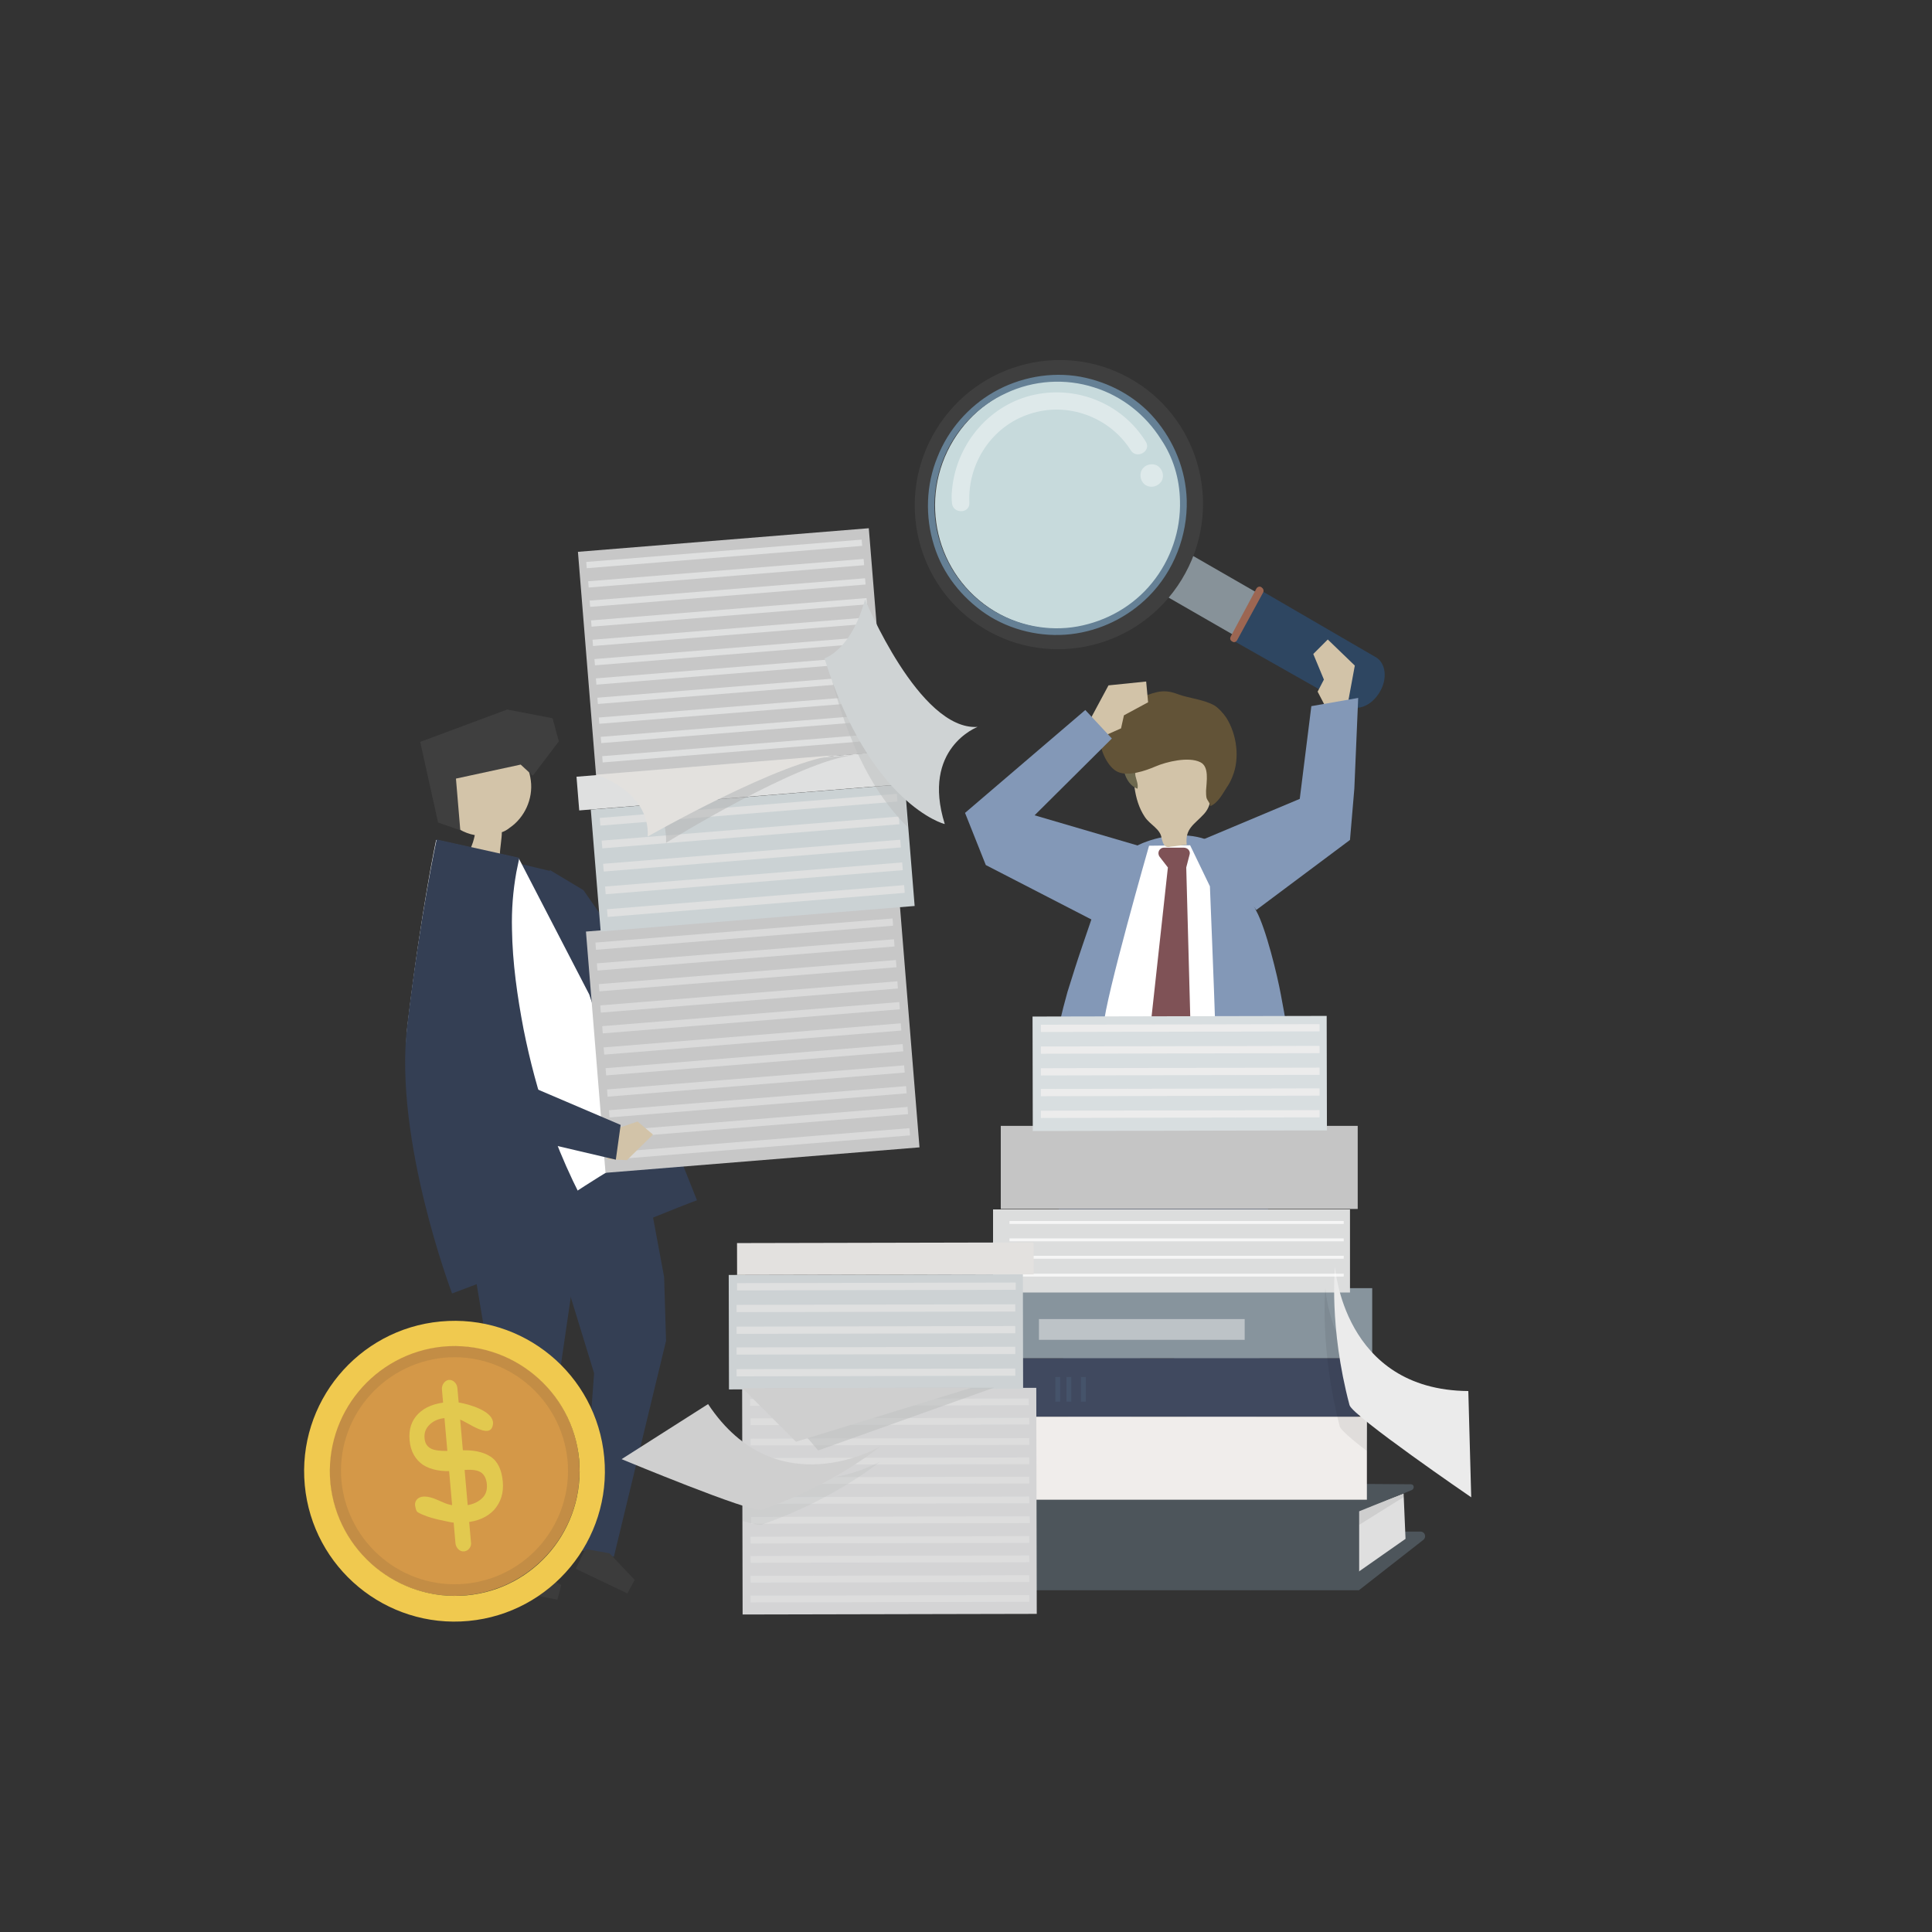 <?xml version="1.0" encoding="utf-8"?>
<!-- Generator: Adobe Illustrator 23.1.0, SVG Export Plug-In . SVG Version: 6.00 Build 0)  -->
<svg version="1.1" id="Layer_1" xmlns="http://www.w3.org/2000/svg" xmlns:xlink="http://www.w3.org/1999/xlink" x="0px" y="0px"
	 viewBox="0 0 400 400" style="enable-background:new 0 0 400 400;" xml:space="preserve">
<rect x="0" y="0" width="400" height="400" fill="#333333" stroke="none"/>
<style type="text/css">
	.st0{fill:#879299;}
	.st1{fill:#2E4661;}
	.st2{fill:#3F3F3F;}
	.st3{fill:#C7DADC;}
	.st4{opacity:0.41;}
	.st5{fill:#FFFFFF;}
	.st6{opacity:0.4;fill:#FFFFFF;enable-background:new    ;}
	.st7{fill:#9C6652;}
	.st8{fill:#658095;}
	.st9{fill:none;stroke:#747474;stroke-width:0.23;stroke-miterlimit:10;}
	.st10{fill:#D2C3A8;}
	.st11{fill:#40495F;}
	.st12{fill:#3B3631;}
	.st13{fill:#8398B7;}
	.st14{fill:#7F5256;}
	.st15{fill:#6E694F;}
	.st16{fill:#625337;}
	.st17{fill:#343F54;}
	.st18{fill:#3C3C3C;}
	.st19{fill:#D3C4A9;}
	.st20{fill:#C7C7C7;}
	.st21{opacity:0.76;}
	.st22{fill:#DFE0E0;}
	.st23{fill:#CBD2D4;}
	.st24{opacity:0.51;fill:#BBBDBD;enable-background:new    ;}
	.st25{opacity:0.51;fill:#B3B3B3;enable-background:new    ;}
	.st26{fill:#E3E1DE;}
	.st27{fill:#CFD3D4;}
	.st28{fill:#4D555B;}
	.st29{fill:#DFDFDF;}
	.st30{opacity:8.000000e-02;enable-background:new    ;}
	.st31{fill:#F0EDEB;}
	.st32{fill:#87949D;}
	.st33{fill:#DCDDDD;}
	.st34{fill:#C5C5C5;}
	.st35{opacity:7.000000e-02;enable-background:new    ;}
	.st36{fill:#EBEBEB;}
	.st37{opacity:0.53;fill:#EBEBEB;enable-background:new    ;}
	.st38{opacity:0.16;}
	.st39{fill:#6183A8;}
	.st40{opacity:0.75;fill:#FFFFFF;enable-background:new    ;}
	.st41{fill:#D8DEE0;}
	.st42{fill:#ECECEC;}
	.st43{fill:#D4D4D5;}
	.st44{fill:#CDD2D4;}
	.st45{fill:#E3E1DF;}
	.st46{opacity:0.27;fill:#BBBDBD;enable-background:new    ;}
	.st47{fill:#CFCFCF;}
	.st48{fill:#D49848;}
	.st49{opacity:0.1;fill:#2B2A2A;enable-background:new    ;}
	.st50{fill:#F0C94F;}
	.st51{fill:#E2C94F;}
	.st52{fill:none;}
</style>
<g>
	<g>
		<g>
			<g>
				<g>
					<g>
						<g>
							<g>
								<g>
									
										<rect x="247.4" y="100.8" transform="matrix(0.499 -0.867 0.867 0.499 18.869 280.882)" class="st0" width="10" height="46.6"/>
									<path class="st1" d="M285.7,143.2L285.7,143.2c-1.6,2.8-4.5,4.1-6.6,2.9l-23.3-13.2l5.7-10.4l23.4,13.6
										C286.9,137.3,287.3,140.5,285.7,143.2z"/>
								</g>
							</g>
							<g>
								
									<ellipse transform="matrix(0.521 -0.853 0.853 0.521 15.921 237.147)" class="st2" cx="219.3" cy="104.4" rx="30" ry="29.8"/>
								
									<ellipse transform="matrix(0.521 -0.853 0.853 0.521 15.929 237.147)" class="st3" cx="219.3" cy="104.4" rx="25.8" ry="25.6"/>
							</g>
						</g>
						<g>
							<g class="st4">
								<path class="st5" d="M200.7,104.1c-0.4-8.2,4.7-15.9,12.5-18.4c7.8-2.6,16.5,0.6,20.9,7.5c1.2,2,4.4,0.2,3.1-1.8
									c-5-8-14.6-11.8-23.8-9.5c-9,2.3-15.5,10.4-16.3,19.6c-0.1,0.9-0.1,1.8,0,2.7C197.3,106.4,200.8,106.4,200.7,104.1
									L200.7,104.1z"/>
							</g>
							<path class="st6" d="M239.6,96.4c1.1,0.7,1.5,2.1,0.9,3.2c-0.7,1.1-2.1,1.5-3.2,0.9s-1.5-2.1-0.9-3.2
								C237,96.2,238.5,95.8,239.6,96.4z"/>
						</g>
					</g>
					<path class="st7" d="M256.1,132.6l5.4-9.9c0.2-0.3,0.1-0.8-0.2-1l-0.1-0.1c-0.4-0.3-0.9-0.1-1.1,0.3l-5.3,9.9
						c-0.2,0.4-0.1,0.8,0.3,1l0,0C255.5,133.1,255.9,132.9,256.1,132.6z"/>
					<g>
						<path class="st8" d="M244.3,103.6c0.2,6.2-1.9,12.3-5.8,17.1c-3.9,4.8-9.4,7.9-15.4,9c-6.1,1.1-12.5-0.2-17.8-3.5
							c-5.1-3.2-8.9-8.2-10.7-14c-1.9-6-1.4-12.6,1.2-18.3c2.5-5.5,7-10,12.5-12.5c5.7-2.7,12.3-3.1,18.2-1.2
							c5.8,1.8,10.7,5.7,13.9,10.8C242.9,94.7,244.2,99.1,244.3,103.6c0,0.9,1.4,0.8,1.4-0.1c-0.2-6.2-2.6-12.1-6.6-16.8
							c-3.9-4.6-9.5-7.6-15.4-8.7c-6.1-1.1-12.6,0.1-18,3.2c-5.2,3-9.4,7.8-11.6,13.4c-2.4,5.8-2.6,12.4-0.7,18.4
							c1.8,5.8,5.7,10.7,10.7,14.1c5.1,3.4,11.5,4.9,17.6,4.2s11.8-3.5,16.1-7.8c5.2-5.2,8.1-12.6,7.9-20
							C245.7,102.7,244.3,102.7,244.3,103.6z"/>
					</g>
				</g>
			</g>
			<g>
				<path class="st9" d="M282.1,141L282.1,141L282.1,141z M256.3,120.8L256.3,120.8L256.3,120.8z"/>
			</g>
		</g>
		<polygon class="st10" points="279.1,145.4 280.5,137.8 274.9,132.4 271.9,135.4 274.1,140.7 272.8,143.2 275.1,147.6 		"/>
		<g>
			<g>
				<g>
					<polygon class="st11" points="219.5,224.4 219,267.6 223.6,323.3 229.9,323.3 237.4,271.9 246,220.5 					"/>
					<polygon class="st12" points="229.9,325.9 223.1,329.3 219.7,325.9 223.1,322.6 229.9,322.6 					"/>
				</g>
				<g>
					<polygon class="st11" points="262.5,224.4 262.6,249.4 258.4,323.3 252.1,323.3 241.6,274.3 236,220.5 					"/>
					<polygon class="st12" points="252.2,325.9 258.9,329.3 262.3,325.9 258.9,322.6 252.2,322.6 					"/>
				</g>
			</g>
			<path class="st13" d="M269,239.5c0.1,4,0,9.3-1.6,9.5c-0.3,0-0.6-0.1-0.9-0.2c-2.9-1.4-5-3.4-7.8-4.8c-3-1.4-6.4-2.2-9.7-2.7
				c-5-0.8-10-1.3-15-1.3c-4.3,0-8.8,1.9-12.8,3c-1.6,0.4-2.8,1.6-4.1,2.5c-1.9,1.3-2.8,1.8-2.5-0.9c0.4-4.4,0.9-8.8,1.4-13.2
				c1.1-8.8,2.6-17.5,5-26c1-3.2,2-6.4,3.1-9.6c1.3-3.9,2.7-7.8,4-11.7c1.7-4.8,4.5-8.2,9.4-9.9c4.2-1.5,9.5-1.9,13.6,0.2
				c4.6,2.3,6.8,10,9,14.2c2,3.6,4.4,13.5,5.1,17.4c0.9,4.7,1.7,9.4,2.3,14.1c0.7,5.2,1.2,10.3,1.4,15.5
				C268.8,236,268.9,237.6,269,239.5z"/>
			<path class="st5" d="M246.4,175l-8.5,0.1c0,0-9.1,31.7-9.4,37.2c-0.3,5.4-2.6,27.2-2.6,27.2s9.4,0.2,20.2,1.5
				c10.6,2.3,11.4,0.9,11.4,0.9s-5.7-22.9-5.9-29.5c-0.2-6.7-1.1-28.9-1.1-28.9L246.4,175z"/>
			<path class="st14" d="M245.1,175.5H241c-1,0-1.5,1.1-0.9,1.9l1.7,2.2l-4.6,42l5.6,5.5l3.9-6.5l-1.1-41l0.7-2.7
				C246.5,176.2,245.9,175.5,245.1,175.5z"/>
			<g>
				<path class="st10" d="M241.2,175.1c0.1,0.1,0.2,0.2,0.3,0.2c0.3,0.1,0.5,0.1,0.8,0c1.1-0.1,2.2-0.3,3.4-0.4
					c-0.4-3.4,1.6-4.2,3.6-6.4s1.4-5.3,1.3-8c0-0.8-0.1-1.5-0.4-2.2c-0.6-1.2-1.9-1.9-3.2-2.3c-3.3-1-7-0.8-9.9,1.1
					c-0.8,0.5-1.5,1.1-1.9,1.9c-0.6,1.2-0.5,2.7-0.3,4.1c0.3,2.1,0.9,4.2,2.1,6c1.1,1.7,3.3,2.5,3.5,4.5
					C240.7,174.2,240.8,174.8,241.2,175.1z"/>
				<g>
					<path class="st15" d="M235.1,160.7c0.2,0.9,0.6,1.7,0.4,2.6c-1.4-0.5-2.3-1.9-2.7-3.3c-0.2-0.6-0.4-1.3-0.3-2
						c0.1-0.7,0.4-1.4,0.9-1.8c0.8-0.5,2.1-0.3,2.3,0.6C235.8,157.9,234.8,159.4,235.1,160.7z"/>
					<path class="st16" d="M227.8,153.1c0-1,0.4-2,1.3-2.6c0.8-0.5,1.7-1,2.2-1.8c0.4-0.7,0.4-1.5,0.8-2.1c0.7-1.2,2.1-1.6,3.4-2
						c3.2-1,4.9-2.2,8.3-0.9c2.4,0.9,5.5,1.1,7.7,2.4c0.9,0.6,1.7,1.5,2.4,2.5c2.2,3.5,2.8,8.4,1.3,12.1c-0.3,0.8-0.7,1.6-1.2,2.3
						c-0.9,1.4-1.8,3.2-3.4,3.9c-0.1-0.7-0.6-1.1-0.8-1.7c-0.1-0.5-0.1-1-0.1-1.5c0.1-1.9,0.7-5-1.2-5.9c-2.4-1.2-7-0.1-9.3,0.9
						c-2.1,0.9-5.6,2.1-7.8,1.1C229.4,158.9,227.7,155.3,227.8,153.1z"/>
				</g>
			</g>
		</g>
		<polygon class="st13" points="249.1,173.8 269.1,165.4 271.5,146.2 281.2,144.5 280.4,163.3 279.5,173.9 260.1,188.4 		"/>
		<polygon class="st10" points="225.9,148.6 229.5,141.9 237.3,141.1 237.7,145.4 232.7,148.1 232.1,150.8 227.6,152.8 		"/>
		<polygon class="st13" points="235.7,175.1 214.2,168.8 230.2,152.9 224.7,147 199.8,168.3 204.1,179.1 226.8,190.8 		"/>
	</g>
	<g>
		<polygon class="st10" points="151.9,223.3 147.8,223.1 149.4,216.9 154.1,215.3 157.3,218.1 		"/>
		<polygon class="st17" points="113.8,180.1 120.8,184.3 134.6,204.1 152.2,216.3 148.4,223.4 124.5,210.4 		"/>
		<polygon class="st17" points="112.2,240.9 112.2,249.1 123,284.3 120.3,321 127.1,322.3 137.9,277.6 137.5,264.4 132.5,237.5 		
			"/>
		<polygon class="st18" points="126.2,321.6 131.4,327.1 129.9,329.9 119.2,324.8 121.2,320.7 		"/>
		<polygon class="st18" points="109.8,324.1 116.2,328.2 115.4,331.2 103.8,328.9 104.7,324.5 		"/>
		<path class="st17" d="M114.2,180.4L97,176.3c0,0-3.4,15-6.2,38.6c-2.8,23.6,11.3,50.8,11.3,50.8s35.1-14.6,42.2-17.2l-15.8-39.7
			L114.2,180.4z"/>
		<polygon class="st17" points="120.8,250.6 109.9,325.2 104.9,325.2 101.8,284.5 95,243.8 		"/>
		<g>
			<path class="st19" d="M108.4,156.6c-4,1.8-9.1-0.3-12.9,2c-2.5,1.5-3.7,4.6-3.6,7.5c0.1,1.4,0.4,2.8,1.2,3.9
				c0.5,0.7,1.2,1.3,2,1.7c1,0.6,2.1,1,3.2,1.2c-0.2,1-0.5,2-1,3c2.2,0.1,4,1,6.2,1c0-1.2,0.4-3.3,0.4-4.6c0.6-0.2,1.1-0.5,1.6-0.9
				c3.1-2.1,4.9-6,4.4-9.8C109.7,160,109.1,158.3,108.4,156.6z"/>
			<polygon class="st2" points="107.8,158.3 94.4,161.2 95.3,171.9 90.7,170.3 87,153.6 105,146.9 114.4,148.7 115.7,153.5 
				110.3,160.6 			"/>
		</g>
		<path class="st5" d="M107.4,177.7l-17.1-3.8c0,0-3.1,14.5-5.9,38.1s11.3,50.8,11.3,50.8s30.1-21.4,37.1-24L122,205.9L107.4,177.7z
			"/>
		<path class="st17" d="M84.3,212.4c2.8-23.6,6.1-38.6,6.1-38.6l17.1,3.8v0.1c-0.2,1-0.4,2-0.6,2.9c-0.7,3.9-1,7.8-0.9,11.8
			c0.1,6.9,1.1,13.9,2.4,20.7c1.3,6.5,3,13,5.2,19.2c2.9,8.3,6.7,16.2,11.2,23.7c-14.3,5.4-31.2,11.8-31.2,11.8S81.5,236,84.3,212.4
			z"/>
		<g>
			<g>
				
					<rect x="123.2" y="190.1" transform="matrix(0.997 -8.087666e-02 8.087666e-02 0.997 -16.89 13.305)" class="st20" width="65.2" height="50.1"/>
				<g class="st21">
					
						<rect x="126.7" y="236" transform="matrix(0.997 -8.087655e-02 8.087655e-02 0.997 -18.631 13.517)" class="st22" width="61.7" height="1.5"/>
					
						<rect x="126.3" y="231.6" transform="matrix(0.997 -8.087651e-02 8.087651e-02 0.997 -18.276 13.471)" class="st22" width="61.7" height="1.5"/>
					
						<rect x="126" y="227.3" transform="matrix(0.997 -8.087651e-02 8.087651e-02 0.997 -17.93 13.432)" class="st22" width="61.7" height="1.5"/>
					
						<rect x="125.6" y="223" transform="matrix(0.997 -8.087651e-02 8.087651e-02 0.997 -17.583 13.386)" class="st22" width="61.7" height="1.5"/>
					
						<rect x="125.3" y="218.6" transform="matrix(0.997 -8.087651e-02 8.087651e-02 0.997 -17.228 13.347)" class="st22" width="61.7" height="1.5"/>
					
						<rect x="124.9" y="214.3" transform="matrix(0.997 -8.087651e-02 8.087651e-02 0.997 -16.882 13.301)" class="st22" width="61.7" height="1.5"/>
					
						<rect x="124.6" y="209.9" transform="matrix(0.997 -8.087655e-02 8.087655e-02 0.997 -16.527 13.262)" class="st22" width="61.7" height="1.5"/>
					
						<rect x="124.2" y="205.6" transform="matrix(0.997 -8.087655e-02 8.087655e-02 0.997 -16.181 13.216)" class="st22" width="61.7" height="1.5"/>
					
						<rect x="123.9" y="201.2" transform="matrix(0.997 -8.087655e-02 8.087655e-02 0.997 -15.826 13.177)" class="st22" width="61.7" height="1.5"/>
					
						<rect x="123.5" y="196.9" transform="matrix(0.997 -8.087655e-02 8.087655e-02 0.997 -15.479 13.13)" class="st22" width="61.7" height="1.5"/>
					
						<rect x="123.2" y="192.6" transform="matrix(0.997 -8.087655e-02 8.087655e-02 0.997 -15.133 13.092)" class="st22" width="61.7" height="1.5"/>
				</g>
			</g>
			<g>
				
					<rect x="123.2" y="164.9" transform="matrix(0.997 -8.087669e-02 8.087669e-02 0.997 -13.849 13.182)" class="st23" width="65.2" height="25.3"/>
				
					<rect x="125.6" y="185.7" transform="matrix(0.997 -8.087655e-02 8.087655e-02 0.997 -14.571 13.264)" class="st22" width="61.7" height="1.6"/>
				
					<rect x="125.2" y="181" transform="matrix(0.997 -8.087655e-02 8.087655e-02 0.997 -14.192 13.216)" class="st22" width="61.7" height="1.6"/>
				
					<rect x="124.8" y="176.3" transform="matrix(0.997 -8.087655e-02 8.087655e-02 0.997 -13.813 13.168)" class="st22" width="61.7" height="1.6"/>
				
					<rect x="124.5" y="171.5" transform="matrix(0.997 -8.087700e-02 8.087700e-02 0.997 -13.426 13.128)" class="st22" width="61.7" height="1.6"/>
				
					<rect x="124.1" y="166.8" transform="matrix(0.997 -8.087655e-02 8.087655e-02 0.997 -13.047 13.081)" class="st22" width="61.7" height="1.6"/>
			</g>
			<g>
				
					<rect x="121.4" y="111.7" transform="matrix(0.997 -8.087654e-02 8.087654e-02 0.997 -10.413 12.703)" class="st20" width="60.4" height="46.4"/>
				
					<rect x="124.6" y="154.2" transform="matrix(0.997 -8.087671e-02 8.087671e-02 0.997 -12.022 12.897)" class="st22" width="57.2" height="1.3"/>
				
					<rect x="124.3" y="150.2" transform="matrix(0.997 -8.087671e-02 8.087671e-02 0.997 -11.699 12.86)" class="st22" width="57.2" height="1.3"/>
				
					<rect x="123.9" y="146.2" transform="matrix(0.997 -8.087675e-02 8.087675e-02 0.997 -11.377 12.815)" class="st22" width="57.2" height="1.3"/>
				
					<rect x="123.6" y="142.1" transform="matrix(0.997 -8.087675e-02 8.087675e-02 0.997 -11.046 12.777)" class="st22" width="57.2" height="1.3"/>
				
					<rect x="123.3" y="138.1" transform="matrix(0.997 -8.087626e-02 8.087626e-02 0.997 -10.724 12.739)" class="st22" width="57.2" height="1.3"/>
				
					<rect x="123" y="134.1" transform="matrix(0.997 -8.087675e-02 8.087675e-02 0.997 -10.401 12.702)" class="st22" width="57.2" height="1.3"/>
				
					<rect x="122.6" y="130.1" transform="matrix(0.997 -8.087675e-02 8.087675e-02 0.997 -10.079 12.657)" class="st22" width="57.2" height="1.3"/>
				
					<rect x="122.3" y="126.1" transform="matrix(0.997 -8.087675e-02 8.087675e-02 0.997 -9.757 12.619)" class="st22" width="57.2" height="1.3"/>
				
					<rect x="122" y="122" transform="matrix(0.997 -8.087675e-02 8.087675e-02 0.997 -9.426 12.582)" class="st22" width="57.2" height="1.3"/>
				
					<rect x="121.7" y="118" transform="matrix(0.997 -8.087675e-02 8.087675e-02 0.997 -9.103 12.544)" class="st22" width="57.2" height="1.3"/>
				
					<rect x="121.3" y="114" transform="matrix(0.997 -8.087675e-02 8.087675e-02 0.997 -8.781 12.499)" class="st22" width="57.2" height="1.3"/>
			</g>
			
				<rect x="119.5" y="158.1" transform="matrix(0.997 -8.087645e-02 8.087645e-02 0.997 -12.57 12.851)" class="st22" width="65.7" height="7"/>
			<path class="st24" d="M172.3,141c4.3,16.4,10.6,25.4,15.6,30.2l-2.5-31.3L172.3,141z"/>
			<path class="st25" d="M127.1,160.3c0,0,11.2,3.7,10.8,14.2c0,0,27.9-17.3,39.2-18.2L127.1,160.3z"/>
			<path class="st26" d="M123.4,160.4c0,0,11.2,3.3,10.7,12.8c0,0,28-16,39.4-16.9L123.4,160.4z"/>
			<path class="st27" d="M170.7,136.3c0,0,5.5-1.6,8.4-12.2c0,0,11.2,27.2,23.3,26.4c0,0-11.7,4.4-6.8,20.1
				C195.6,170.7,180.1,166.5,170.7,136.3z"/>
		</g>
		<g>
			<polygon class="st10" points="129.8,240.2 125.7,240 127.3,233.8 132,232.2 135.2,234.9 			"/>
			<polygon class="st17" points="88.9,186.4 94.7,189.2 108.6,224.4 128.5,232.9 127.5,240.1 101.9,234.1 90.2,213.3 			"/>
		</g>
	</g>
	<g>
		<g>
			<g>
				<g>
					<path class="st28" d="M281.4,329.2l13.3-10.4c0.7-0.6,0.3-1.7-0.6-1.7h-76.7l-10.3,12.1H281.4z"/>
					<polygon class="st29" points="278.3,313.9 278.3,327.5 291,318.6 290.6,309.2 					"/>
					<path class="st28" d="M281.4,312.9l10.9-4.4c0.6-0.3,0.5-1.2-0.2-1.2l-71.5-0.5l-13.3,5.5L281.4,312.9z"/>
					<rect x="207.2" y="312.3" class="st28" width="74.2" height="16.9"/>
					<polygon class="st30" points="281.4,312.9 290.6,309.2 290.7,309.9 281.4,315.7 					"/>
				</g>
			</g>
			<rect x="209.1" y="293.3" class="st31" width="73.9" height="17.2"/>
			<rect x="207.4" y="281.2" class="st11" width="73.9" height="12.1"/>
			<rect x="210.2" y="266.7" class="st32" width="73.9" height="14.5"/>
			<rect x="205.6" y="250.4" class="st33" width="73.9" height="17.2"/>
			<rect x="207.2" y="233.1" class="st34" width="73.9" height="17.2"/>
			<path class="st35" d="M282.3,284.8c-7.3-7.6-7.9-18.1-7.9-18.1s-1.2,12.5,3,28.7c0.2,0.6,2.4,2.6,5.6,5
				C282.9,295.2,282.6,290,282.3,284.8z"/>
			<path class="st36" d="M276.4,262.2c0,0,1.6,25.6,27.6,25.8l0.6,22c0,0-24.7-16.9-25.2-19.1C275.1,274.7,276.4,262.2,276.4,262.2z
				"/>
			<rect x="215.1" y="273.1" class="st37" width="42.6" height="4.3"/>
			<g class="st38">
				<rect x="218.5" y="285.1" class="st39" width="1" height="5.1"/>
				<rect x="220.8" y="285.1" class="st39" width="1" height="5.1"/>
				<rect x="223.8" y="285.1" class="st39" width="1" height="5.1"/>
			</g>
		</g>
		<rect x="209" y="263.7" class="st40" width="69.2" height="0.6"/>
		<rect x="209" y="260" class="st40" width="69.2" height="0.6"/>
		<rect x="209" y="256.4" class="st40" width="69.2" height="0.6"/>
		<rect x="209" y="252.8" class="st40" width="69.2" height="0.6"/>
		<g>
			
				<rect x="213.8" y="210.4" transform="matrix(1 -2.141208e-03 2.141208e-03 1 -0.475 0.523)" class="st41" width="60.9" height="23.7"/>
			
				<rect x="215.5" y="229.9" transform="matrix(1 -2.141478e-03 2.141478e-03 1 -0.493 0.524)" class="st42" width="57.7" height="1.5"/>
			
				<rect x="215.5" y="225.4" transform="matrix(1 -2.141478e-03 2.141478e-03 1 -0.484 0.524)" class="st42" width="57.7" height="1.5"/>
			
				<rect x="215.5" y="221.1" transform="matrix(1 -2.141478e-03 2.141478e-03 1 -0.474 0.524)" class="st42" width="57.7" height="1.5"/>
			
				<rect x="215.5" y="216.6" transform="matrix(1 -2.141478e-03 2.141478e-03 1 -0.465 0.524)" class="st42" width="57.7" height="1.5"/>
			
				<rect x="215.5" y="212.1" transform="matrix(1 -2.141478e-03 2.141478e-03 1 -0.455 0.524)" class="st42" width="57.7" height="1.5"/>
		</g>
	</g>
	<g>
		<g>
			
				<rect x="153.7" y="287.4" transform="matrix(1 -2.141208e-03 2.141208e-03 1 -0.665 0.395)" class="st43" width="60.9" height="46.8"/>
			<g class="st21">
				
					<rect x="155.4" y="330.3" transform="matrix(1 -2.141479e-03 2.141479e-03 1 -0.708 0.395)" class="st22" width="57.7" height="1.4"/>
				
					<rect x="155.4" y="326.2" transform="matrix(1 -2.141479e-03 2.141479e-03 1 -0.7 0.395)" class="st22" width="57.7" height="1.4"/>
				
					<rect x="155.4" y="322.1" transform="matrix(1 -2.141478e-03 2.141478e-03 1 -0.691 0.395)" class="st22" width="57.7" height="1.4"/>
				
					<rect x="155.4" y="318.1" transform="matrix(1 -2.141478e-03 2.141478e-03 1 -0.682 0.395)" class="st22" width="57.7" height="1.4"/>
				
					<rect x="155.5" y="314" transform="matrix(1 -2.141479e-03 2.141479e-03 1 -0.673 0.396)" class="st22" width="57.7" height="1.4"/>
				
					<rect x="155.4" y="309.9" transform="matrix(1 -2.141479e-03 2.141479e-03 1 -0.665 0.395)" class="st22" width="57.7" height="1.4"/>
				
					<rect x="155.4" y="305.8" transform="matrix(1 -2.141478e-03 2.141478e-03 1 -0.656 0.395)" class="st22" width="57.7" height="1.4"/>
				
					<rect x="155.4" y="301.8" transform="matrix(1 -2.141478e-03 2.141478e-03 1 -0.647 0.395)" class="st22" width="57.7" height="1.4"/>
				
					<rect x="155.4" y="297.8" transform="matrix(1 -2.141479e-03 2.141479e-03 1 -0.639 0.395)" class="st22" width="57.7" height="1.4"/>
				
					<rect x="155.4" y="293.6" transform="matrix(1 -2.141479e-03 2.141479e-03 1 -0.63 0.395)" class="st22" width="57.7" height="1.4"/>
				
					<rect x="155.3" y="289.6" transform="matrix(1 -2.141478e-03 2.141478e-03 1 -0.621 0.395)" class="st22" width="57.7" height="1.4"/>
			</g>
		</g>
		<g>
			
				<rect x="150.9" y="263.9" transform="matrix(1 -2.141677e-03 2.141677e-03 1 -0.59 0.389)" class="st44" width="60.9" height="23.7"/>
			
				<rect x="152.5" y="283.4" transform="matrix(1 -2.141479e-03 2.141479e-03 1 -0.608 0.389)" class="st22" width="57.7" height="1.5"/>
			
				<rect x="152.5" y="278.9" transform="matrix(1 -2.141479e-03 2.141479e-03 1 -0.599 0.389)" class="st22" width="57.7" height="1.5"/>
			
				<rect x="152.5" y="274.6" transform="matrix(1 -2.141479e-03 2.141479e-03 1 -0.589 0.389)" class="st22" width="57.7" height="1.5"/>
			
				<rect x="152.5" y="270.1" transform="matrix(1 -2.141479e-03 2.141479e-03 1 -0.58 0.389)" class="st22" width="57.7" height="1.5"/>
			
				<rect x="152.6" y="265.6" transform="matrix(1 -2.141479e-03 2.141479e-03 1 -0.57 0.389)" class="st22" width="57.7" height="1.5"/>
		</g>
		<polygon class="st24" points="205.8,287.3 169.4,300.3 158.3,287.4 		"/>
		
			<rect x="152.6" y="257.3" transform="matrix(1 -2.141634e-03 2.141634e-03 1 -0.558 0.393)" class="st45" width="61.4" height="6.6"/>
		<path class="st46" d="M153.8,301.6c13.3,9.8,28.4,1,28.4,1s-9.3,7.8-24.6,13.1c-0.4,0.1-1.8-0.2-3.8-0.8L153.8,301.6z"/>
		<polygon class="st47" points="201.2,287.3 164.8,298.5 153.7,287.4 		"/>
		<path class="st47" d="M182.2,299.5c0,0-21.4,12.6-35.6-8.8l-17.9,11.4c0,0,26.9,11.2,29,10.5C172.9,307.3,182.2,299.5,182.2,299.5
			z"/>
	</g>
	<g>
		<g>
			<g>
				<g>
					<ellipse class="st48" cx="94.1" cy="304.5" rx="25.9" ry="25.9"/>
					<path class="st49" d="M91.5,276.5C76,278,64.6,291.7,66.1,307.2s15.2,26.9,30.7,25.4s26.9-15.2,25.4-30.7
						C120.8,286.4,107,275,91.5,276.5z M96.3,327.9c-12.9,1.2-24.3-8.3-25.6-21.2c-1.2-12.9,8.3-24.3,21.2-25.6
						c12.9-1.2,24.3,8.3,25.6,21.2C118.7,315.3,109.2,326.7,96.3,327.9z"/>
					<path class="st50" d="M91.2,273.6c-17.1,1.6-29.7,16.8-28.1,33.9c1.6,17.1,16.8,29.7,33.9,28.1s29.7-16.8,28.1-33.9
						C123.5,284.5,108.3,272,91.2,273.6z M96.6,330.3c-14.2,1.3-26.8-9.1-28.2-23.3c-1.3-14.2,9.1-26.8,23.3-28.2
						c14.2-1.3,26.8,9.1,28.2,23.3C121.2,316.4,110.8,329,96.6,330.3z"/>
				</g>
			</g>
			<g>
				<g>
					<path class="st51" d="M86.5,313.1c-0.3-0.2-0.4-0.6-0.5-1.1c-0.3-1,0.3-1.9,1.3-2.1c1.6-0.3,3.3,0.7,4.8,1.3
						c1.2,0.5,2.5,0.6,4,0.5s2.7-0.6,3.6-1.4s1.2-1.8,1.1-3s-0.6-2.1-1.3-2.5c-0.8-0.5-2.1-0.6-3.9-0.4l-1.2,0.1
						c-2.9,0.3-5.2-0.2-6.8-1.2c-1.6-1.1-2.6-2.8-2.8-5.1c-0.2-2.3,0.4-4.1,1.8-5.5s3.4-2.2,6.1-2.4c1.1-0.1,2.2,0,3.4,0.3
						c2.5,0.6,6.6,2.1,5.9,4.6c-0.7,2.8-5.2-0.8-6.8-1.3c-0.9-0.3-1.9-0.4-3.1-0.3c-1.3,0.1-2.4,0.6-3.2,1.4c-0.8,0.8-1.1,1.7-1,2.8
						c0.1,1.1,0.6,1.8,1.5,2.2c0.9,0.4,2.7,0.5,5.5,0.3c3-0.2,5.2,0.3,6.7,1.3s2.3,2.8,2.5,5.2c0.2,2.3-0.4,4.2-1.8,5.8
						c-1.4,1.5-3.4,2.4-6,2.6c-0.8,0.1-1.7,0.1-2.8,0C91.8,314.8,88.8,314.4,86.5,313.1z"/>
				</g>
				<path class="st51" d="M96.1,321.2L96.1,321.2c-0.9,0.1-1.7-0.7-1.8-1.7l-2.8-31.8c-0.1-1,0.6-1.9,1.4-2l0,0
					c0.9-0.1,1.7,0.7,1.8,1.7l2.8,31.8C97.7,320.2,97,321.1,96.1,321.2z"/>
			</g>
		</g>
	</g>
</g>
<rect class="st52" width="400" height="400"/>
</svg>
